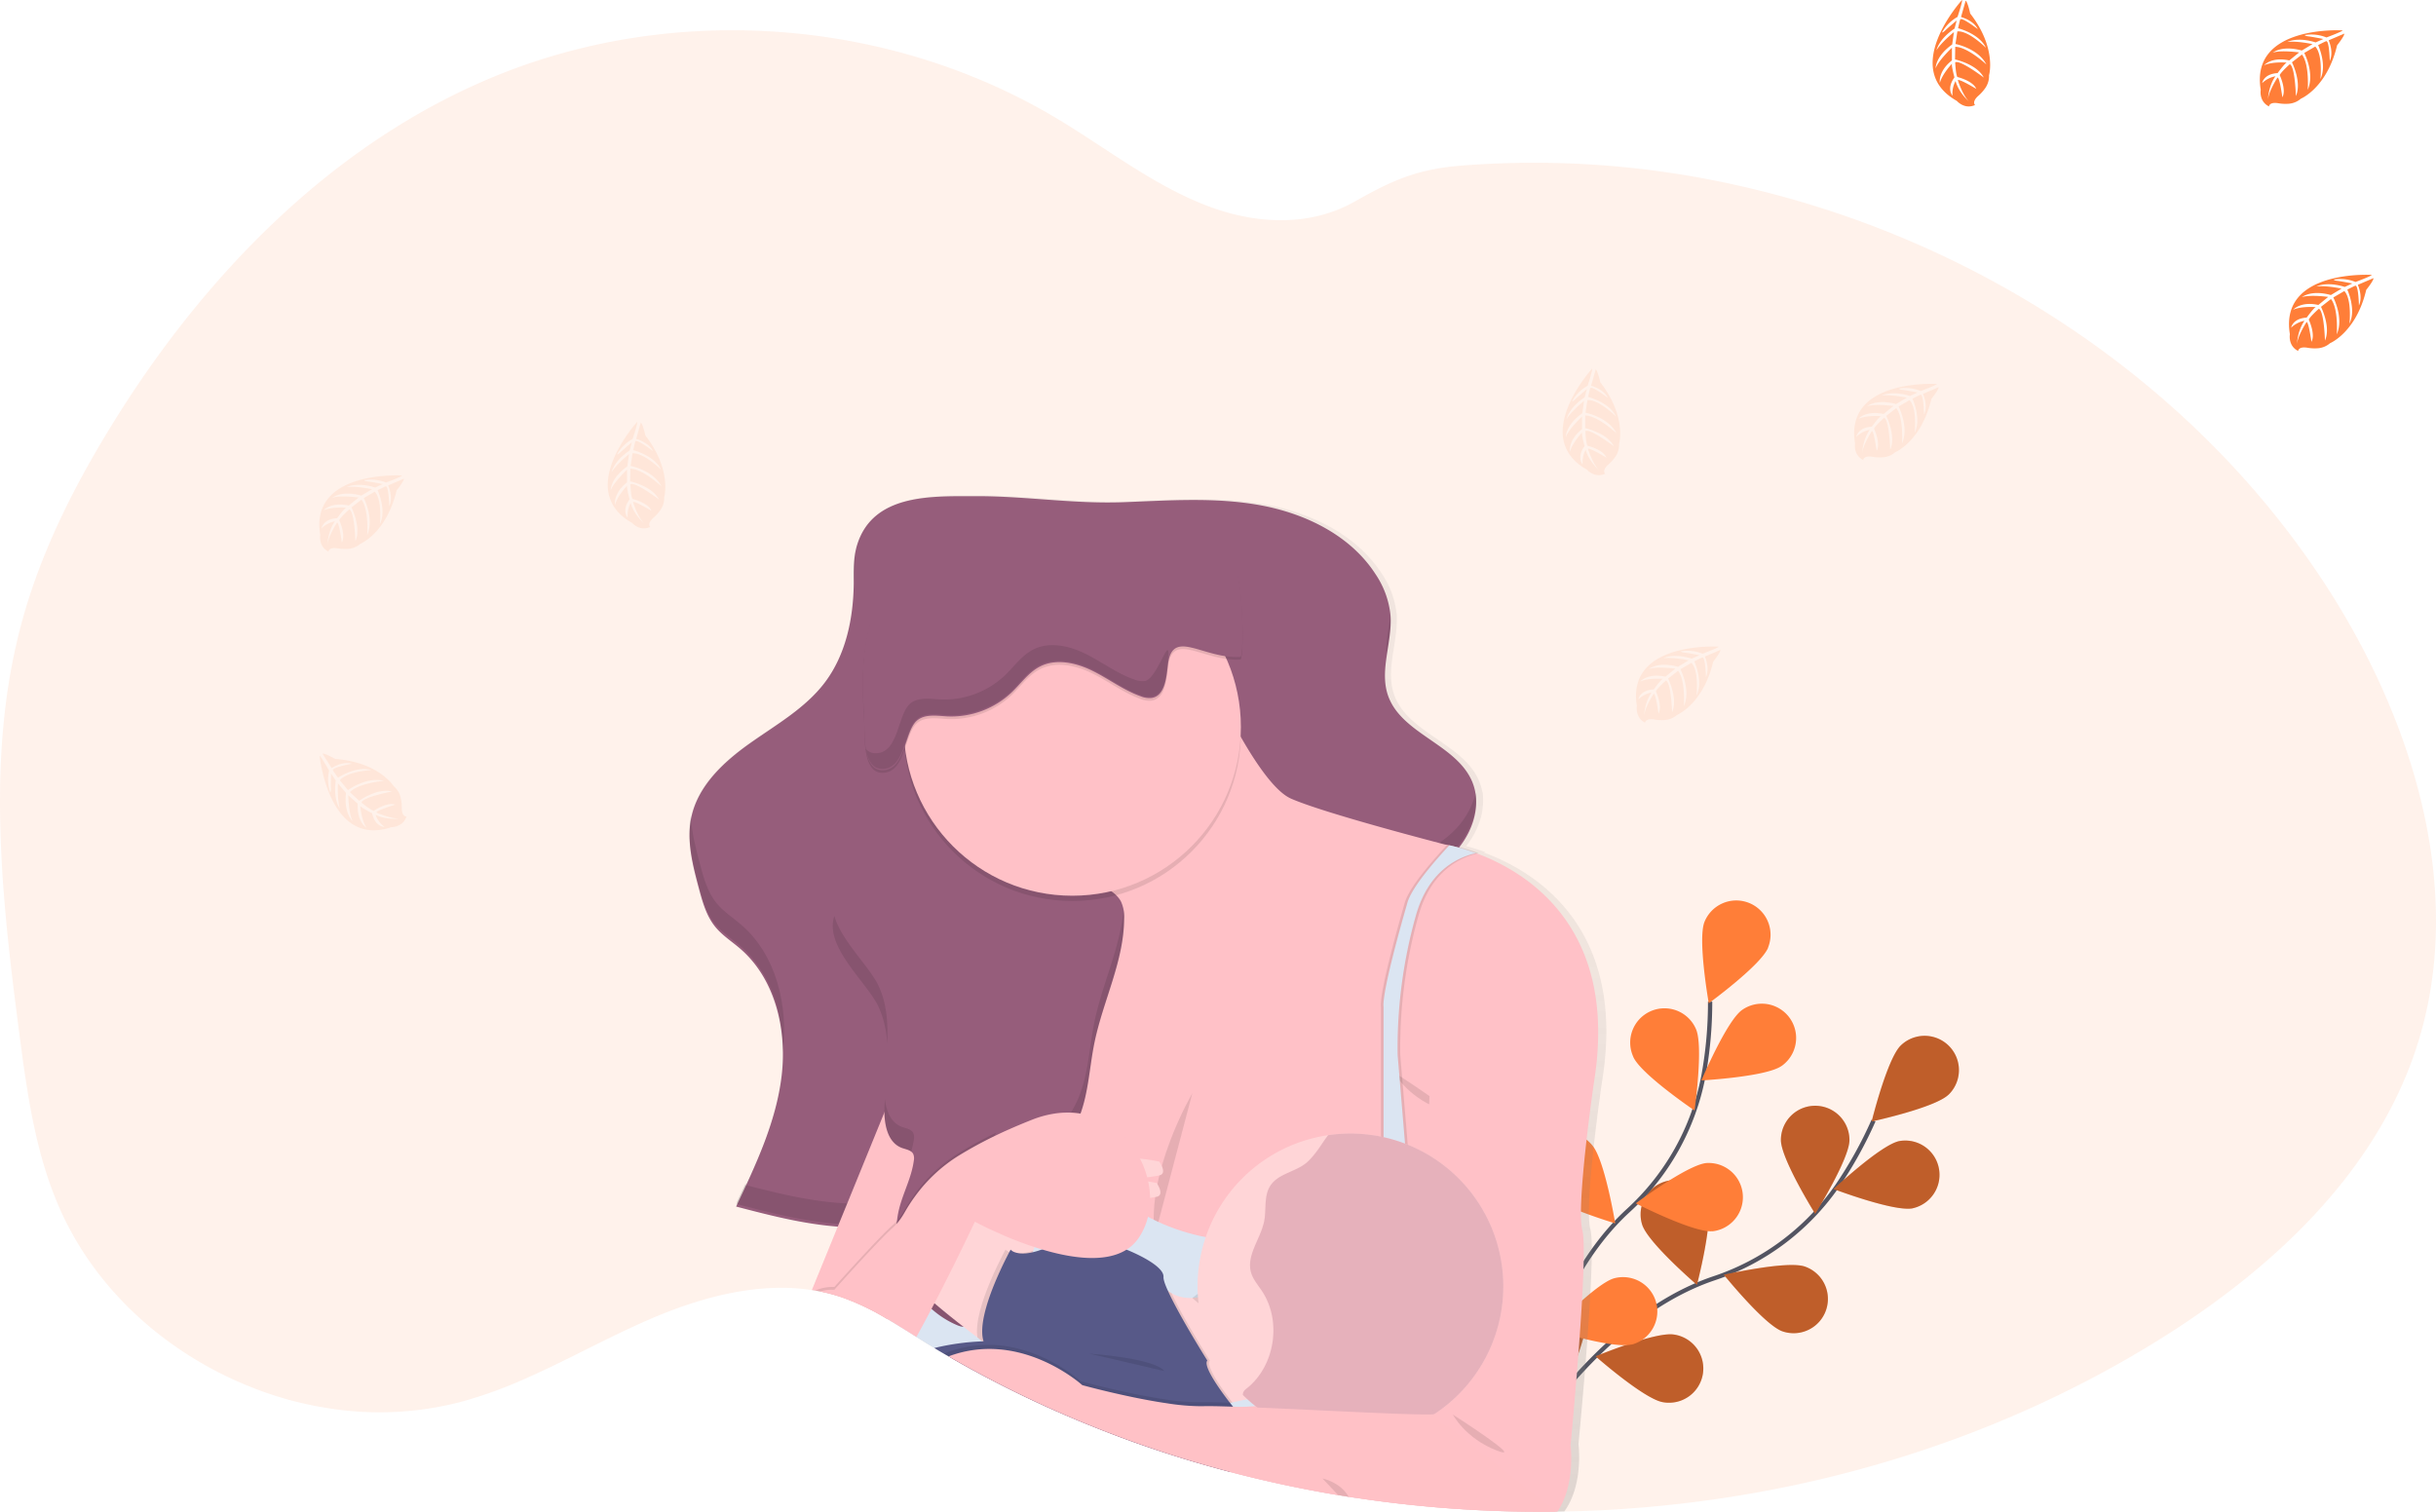 <svg id="46e55a9d-af55-4133-af43-709d06fdee77" data-name="Layer 1" xmlns="http://www.w3.org/2000/svg" xmlns:xlink="http://www.w3.org/1999/xlink" width="1137.12" height="705.8" viewBox="0 0 1137.12 705.8"><defs><linearGradient id="73e03478-577b-4772-92c1-ba85ee6b4f87" x1="567.29" y1="802.9" x2="567.29" y2="328.35" gradientUnits="userSpaceOnUse"><stop offset="0" stop-color="gray" stop-opacity="0.25"/><stop offset="0.54" stop-color="gray" stop-opacity="0.12"/><stop offset="1" stop-color="gray" stop-opacity="0.1"/></linearGradient></defs><title>motherhood</title><path d="M1159.38,586.35c-19.91,60.83-70.92,106.63-125.73,139.7-73.78,44.53-158.27,69.69-244.18,75.52q-13.89,1-27.82,1.21c-1.07,0-2.14.06-3.22.06-.3,0-.58,0-.87,0q-6.69.09-13.37,0a573.79,573.79,0,0,1-79.32-6.37l-3.85-.59-4.93-.8h0q-25.59-4.27-50.69-10.88-8.17-2.16-16.29-4.56c-2-.57-3.91-1.17-5.86-1.77q-18.82-5.8-37.16-13c-.89-.35-1.79-.7-2.67-1.06a519.94,519.94,0,0,1-65.89-31.58l-2.09-1.2-1.25-.72-2.13-1.24c-1.49-.86-3-1.74-4.46-2.64-2.18-1.29-4.36-2.62-6.51-4l-1.91-1.19c-3.12-2-6.24-3.94-9.38-5.85-1.35-.83-2.71-1.64-4.07-2.45l-.11,0a115.63,115.63,0,0,0-20.75-10,83.88,83.88,0,0,0-8.1-2.35c-.86-.19-1.74-.39-2.6-.56h0l-2.19-.39c-.44-.09-.89-.17-1.34-.22l-.25,0c-25.62-3.93-52.7,3.56-76.83,14.12-19.88,8.7-39,19.5-58.83,28.07a205,205,0,0,1-27.21,9.75,150.29,150.29,0,0,1-63.74,3.06c-.6-.09-1.21-.19-1.81-.3q-4.56-.76-9.08-1.83l-1.83-.43q-4.35-1-8.62-2.34l-1.86-.56q-4.4-1.37-8.71-3c-1-.37-2-.77-3-1.17a172.37,172.37,0,0,1-45.09-26.21c-.39-.3-.76-.61-1.12-.91-1.91-1.57-3.77-3.17-5.61-4.82-.67-.61-1.35-1.22-2-1.84q-3.27-3-6.36-6.25l-.9-.94a151.77,151.77,0,0,1-21.88-29.38c-.19-.32-.38-.66-.54-1-1.91-3.38-3.67-6.83-5.29-10.39-.67-1.47-1.34-3-1.94-4.48-.2-.44-.39-.89-.56-1.34C48.68,635.47,44.83,612,41.65,588.65c-.37-2.74-.73-5.46-1.08-8.19C35.6,542.61,31,504.05,31.48,466c0-.26,0-.53,0-.78A357.51,357.51,0,0,1,34,426.86a278.56,278.56,0,0,1,7.69-39.54c8.73-32,23.69-62,41-90.25,43.49-71.18,104.68-134.28,182.12-165.3,83.43-33.42,182.26-25.67,259.47,20.35,23.53,14,45.34,31.46,71,41.19,22.31,8.47,47.38,9.83,68.48-2.08,17.43-9.85,28.94-15.11,49.79-16.81a432.39,432.39,0,0,1,128.9,9.22q2.57.56,5.11,1.17c110.33,25.9,211.32,93.38,272.07,189.46q2.4,3.81,4.72,7.7C1161.09,443.44,1181.56,518.56,1159.38,586.35Z" transform="translate(-31.44 -97.1)" fill="#ff7e38" opacity="0.1"/><path d="M738.71,778.35S775.66,712.9,831.3,694A113.91,113.91,0,0,0,889,650.89a192.4,192.4,0,0,0,17-30.61" transform="translate(-31.44 -97.1)" fill="none" stroke="#535461" stroke-miterlimit="10" stroke-width="2"/><path d="M941,608.18c-6.34,6.15-35.87,12.52-35.87,12.52s7.24-29.33,13.58-35.48a16,16,0,1,1,22.29,23Z" transform="translate(-31.44 -97.1)" fill="#ff7e38"/><path d="M924.29,661.24c-8.66,1.72-36.91-9-36.91-9s22-20.68,30.69-22.4a16,16,0,0,1,6.22,31.38Z" transform="translate(-31.44 -97.1)" fill="#ff7e38"/><path d="M863.47,718.67c-8.35-2.9-27.33-26.4-27.33-26.4s29.45-6.73,37.8-3.84a16,16,0,0,1-10.47,30.24Z" transform="translate(-31.44 -97.1)" fill="#ff7e38"/><path d="M807.67,751.75c-8.72-1.44-31.4-21.4-31.4-21.4s27.89-11.61,36.6-10.17a16,16,0,1,1-5.2,31.57Z" transform="translate(-31.44 -97.1)" fill="#ff7e38"/><path d="M862.76,629.34c0,8.84,16,34.47,16,34.47s16-25.62,16-34.45a16,16,0,1,0-32,0Z" transform="translate(-31.44 -97.1)" fill="#ff7e38"/><path d="M798,668.86c2.64,8.43,25.57,28.11,25.57,28.11s7.61-29.24,5-37.67A16,16,0,1,0,798,668.86Z" transform="translate(-31.44 -97.1)" fill="#ff7e38"/><path d="M740.3,715.91c1.18,8.76,20.45,32,20.45,32s12.44-27.52,11.26-36.28a16,16,0,1,0-31.71,4.26Z" transform="translate(-31.44 -97.1)" fill="#ff7e38"/><path d="M941,608.18c-6.34,6.15-35.87,12.52-35.87,12.52s7.24-29.33,13.58-35.48a16,16,0,1,1,22.29,23Z" transform="translate(-31.44 -97.1)" opacity="0.25"/><path d="M924.29,661.24c-8.66,1.72-36.91-9-36.91-9s22-20.68,30.69-22.4a16,16,0,0,1,6.22,31.38Z" transform="translate(-31.44 -97.1)" opacity="0.25"/><path d="M863.47,718.67c-8.35-2.9-27.33-26.4-27.33-26.4s29.45-6.73,37.8-3.84a16,16,0,0,1-10.47,30.24Z" transform="translate(-31.44 -97.1)" opacity="0.25"/><path d="M807.67,751.75c-8.72-1.44-31.4-21.4-31.4-21.4s27.89-11.61,36.6-10.17a16,16,0,1,1-5.2,31.57Z" transform="translate(-31.44 -97.1)" opacity="0.25"/><path d="M862.76,629.34c0,8.84,16,34.47,16,34.47s16-25.62,16-34.45a16,16,0,1,0-32,0Z" transform="translate(-31.44 -97.1)" opacity="0.25"/><path d="M798,668.86c2.64,8.43,25.57,28.11,25.57,28.11s7.61-29.24,5-37.67A16,16,0,1,0,798,668.86Z" transform="translate(-31.44 -97.1)" opacity="0.25"/><path d="M740.3,715.91c1.18,8.76,20.45,32,20.45,32s12.44-27.52,11.26-36.28a16,16,0,1,0-31.71,4.26Z" transform="translate(-31.44 -97.1)" opacity="0.25"/><path d="M740.84,777.05s7.26-74.81,50.48-114.6a113.9,113.9,0,0,0,35.25-62.82,190.82,190.82,0,0,0,3.15-34.88" transform="translate(-31.44 -97.1)" fill="none" stroke="#535461" stroke-miterlimit="10" stroke-width="2"/><path d="M856.81,539.51c-3.3,8.19-27.72,26-27.72,26s-5.26-29.75-2-38a16,16,0,1,1,29.67,12Z" transform="translate(-31.44 -97.1)" fill="#ff7e38"/><path d="M863.05,594.79c-7.23,5.08-37.39,6.74-37.39,6.74s11.75-27.83,19-32.91a16,16,0,1,1,18.42,26.17Z" transform="translate(-31.44 -97.1)" fill="#ff7e38"/><path d="M830.71,671.93c-8.81.74-35.68-13-35.68-13s24.19-18.09,33-18.83a16,16,0,0,1,2.68,31.88Z" transform="translate(-31.44 -97.1)" fill="#ff7e38"/><path d="M793.1,724.79C784.54,727,755.73,718,755.73,718s20.78-21.92,29.34-24.13a16,16,0,0,1,8,31Z" transform="translate(-31.44 -97.1)" fill="#ff7e38"/><path d="M793.86,590.56c3.58,8.08,28.58,25,28.58,25s4.25-29.9.68-38a16,16,0,1,0-29.26,12.95Z" transform="translate(-31.44 -97.1)" fill="#ff7e38"/><path d="M750.66,652.94c5.83,6.63,34.76,15.33,34.76,15.33s-4.89-29.81-10.72-36.45a16,16,0,1,0-24,21.12Z" transform="translate(-31.44 -97.1)" fill="#ff7e38"/><path d="M717,719.32c4.62,7.53,31.66,21,31.66,21s.23-30.2-4.4-37.73A16,16,0,0,0,717,719.32Z" transform="translate(-31.44 -97.1)" fill="#ff7e38"/><path d="M779.38,601.33s-8.65,58.28-5.56,69.7-5.55,100.25-5.55,100.25,2.54,18.85-6.62,31.5c-1.07,0-2.14.06-3.22.06-.3,0-.58,0-.87,0q-6.69.09-13.37,0a573.79,573.79,0,0,1-79.32-6.37l-3.85-.59-4.93-.8h0q-25.59-4.27-50.69-10.88-8.17-2.16-16.29-4.56c-2-.57-3.91-1.17-5.86-1.77q-18.82-5.8-37.16-13c-.89-.35-1.79-.7-2.67-1.06a519.94,519.94,0,0,1-65.89-31.58l-2.09-1.2-1.25-.72-2.13-1.24c-1.49-.86-3-1.74-4.46-2.64-2.18-1.29-4.36-2.62-6.51-4l-1.91-1.19c-3.12-2-6.24-3.94-9.38-5.85-1.35-.83-2.71-1.64-4.07-2.45l-.11,0a115.63,115.63,0,0,0-20.75-10,83.88,83.88,0,0,0-8.1-2.35c-.86-.19-1.74-.39-2.6-.56h0l-2.19-.39c-.44-.09-.89-.17-1.34-.22l12.24-29.7.25-.6-.38,0c-16.07-1.21-31.8-5.26-47.42-9.29,0,0-.05,0-.07,0l.3-.62c.08-.17.17-.36.26-.53l-.49-.12-.07,0q2.11-4.43,4.21-8.86l.55.14.45-1c.51-1.09,1-2.17,1.48-3.25,6.86-15.06,12.81-30.52,14.76-46.83a83.23,83.23,0,0,0,.52-13.51,73.58,73.58,0,0,0-5.64-25.84c-.13-.32-.26-.62-.4-.93a53.68,53.68,0,0,0-14-19c-3.95-3.37-8.45-6.17-11.74-10.17-4.22-5.12-6.05-11.72-7.77-18.11-2.13-7.89-4.25-16.05-4.35-24.15v-.31c0-.3,0-.59,0-.88s0-.69,0-1a38.73,38.73,0,0,1,.66-7l.06,1c0-.23.08-.47.13-.71,3.18-14.7,15.27-25.8,27.67-34.48,9.17-6.45,19-12.29,27.24-19.78l.14-.1a65.63,65.63,0,0,0,7.8-8.44c9.84-12.91,13.38-29.6,13.61-45.78,0-.34,0-.66,0-1a2.28,2.28,0,0,1,0,.26c0-.19,0-.37,0-.57.08-4.77-.11-9.63.65-14.32v1.35a30.36,30.36,0,0,1,1-4.39,27.71,27.71,0,0,1,13.95-16.76c.32-.17.63-.32,1-.47,11.89-5.81,27.94-5.21,40.77-5.27,23.36-.09,46.23,3.7,69.75,2.8,21.62-.81,43.46-2.43,64.73,1.5s42.36,14.22,54,32.27a41.37,41.37,0,0,1,6.91,18.86c0,.12,0,.24,0,.36,0-.12,0-.25.05-.37,0,.71,0,1.42,0,2.14.24,11.9-5.16,24.09-1.28,35.35,6.23,18.09,32.3,22.76,39.71,40.42a22.89,22.89,0,0,1,1.55,5.48c0-.14.08-.29.11-.44a25.53,25.53,0,0,1,.19,3.61c.21,7.65-2.91,15.49-7.88,21.76,2.43.63,5.53,1.53,9.06,2.82l-.75.19C748.12,504,790.78,530,779.38,601.33Z" transform="translate(-31.44 -97.1)" fill="url(#73e03478-577b-4772-92c1-ba85ee6b4f87)"/><path d="M431.61,351.27c-1.9,6-1.56,12.4-1.65,18.68-.24,16.18-3.74,32.88-13.5,45.8-9.07,12-22.59,19.63-34.87,28.32s-24.26,19.8-27.42,34.51c-2.35,11,.56,22.3,3.46,33.14,1.71,6.39,3.53,13,7.71,18.12,3.26,4,7.72,6.8,11.62,10.18,16.4,14.15,21.9,37.82,19.35,59.33s-12,41.51-21.25,61.07c17.19,4.49,34.54,9,52.3,9.63s36.18-3,50.56-13.41c26.95-19.55,33.31-57,54.43-82.78,7.94-9.67,17.86-17.52,28.15-24.63,9.93-6.85,20.44-13.14,32-16.55s23.65-3.82,35.51-5.63c16-2.44,31.41-7.4,46.68-12.63,12.15-4.16,24.6-8.72,34-17.5s14.89-22.92,10-34.78c-7.34-17.66-33.18-22.32-39.36-40.43-4.07-11.93,2.19-24.93,1.18-37.5a41.79,41.79,0,0,0-6.85-18.86c-11.55-18.06-32.46-28.37-53.54-32.29s-42.72-2.31-64.15-1.49c-23.31.89-46-2.9-69.13-2.81C466.87,328.84,439.2,327.33,431.61,351.27Z" transform="translate(-31.44 -97.1)" fill="#965d7b"/><g opacity="0.1"><path d="M678.53,403.15c.87-6.29,2.26-12.67,2-18.95C679.65,390.58,678.24,397,678.53,403.15Z" transform="translate(-31.44 -97.1)"/><path d="M430.56,358.86c0-1.51,0-3,0-4.55-.75,4.69-.57,9.55-.64,14.33,0,.19,0,.38,0,.57C430.32,365.76,430.52,362.3,430.56,358.86Z" transform="translate(-31.44 -97.1)"/><path d="M709.28,485.83c-9.37,8.78-21.82,13.34-34,17.5C660,508.55,644.59,513.52,628.63,516c-11.86,1.81-24,2.23-35.52,5.63s-22.07,9.7-32,16.55c-10.29,7.11-20.21,15-28.15,24.63-21.12,25.74-27.48,63.23-54.43,82.78C464.15,656,445.72,659.58,428,659c-16.53-.58-32.72-4.53-48.74-8.7-1.38,3-2.78,5.92-4.17,8.86,17.18,4.49,34.54,9,52.29,9.63s36.19-3,50.57-13.42c26.95-19.54,33.31-57,54.43-82.77,7.94-9.67,17.85-17.53,28.15-24.63,9.93-6.85,20.43-13.15,32-16.56s23.66-3.81,35.52-5.63c16-2.44,31.41-7.4,46.68-12.63,12.14-4.15,24.6-8.71,34-17.49,7.74-7.25,12.85-18.17,11.62-28.43A38.17,38.17,0,0,1,709.28,485.83Z" transform="translate(-31.44 -97.1)"/><path d="M396.89,588.45l0-.19c2.54-21.51-3-45.18-19.35-59.33-3.9-3.38-8.37-6.18-11.63-10.18-4.18-5.13-6-11.73-7.7-18.12-1.95-7.31-3.91-14.84-4.26-22.34-2,10.65.84,21.62,3.65,32.13,1.71,6.39,3.52,13,7.7,18.12,3.26,4,7.73,6.8,11.63,10.17C390.94,550.79,397,569.78,396.89,588.45Z" transform="translate(-31.44 -97.1)"/></g><path d="M775.58,601.86,665.49,711.13H519.11L493,652l-8.15-62,14.68-68.5s72.58,7.34,44.44-34.25,52.6-73.8,52.6-73.8S618.5,463,634,469.92s71.86,21.44,71.86,21.44.79.12,2.2.42a88.83,88.83,0,0,1,12.35,3.62C744,504.09,787,530,775.58,601.86Z" transform="translate(-31.44 -97.1)" fill="#ffc1c7"/><path d="M682.21,597.78s5.71,11,20.39,16.72S682.21,597.78,682.21,597.78Z" transform="translate(-31.44 -97.1)" opacity="0.1"/><path d="M588,607.57S566.41,644.26,570.49,674Z" transform="translate(-31.44 -97.1)" opacity="0.1"/><path d="M719.19,495.4c-9.7,2.23-22.32,9.09-28,29a228.11,228.11,0,0,0-8.57,65.24l3.67,44H676.05l0-66.47c-.81-7.75,11-48.12,11-48.12,1.75-7.29,13.31-20.42,19.74-27.3A88.83,88.83,0,0,1,719.19,495.4Z" transform="translate(-31.44 -97.1)" opacity="0.1"/><path d="M721.64,495.4c-9.7,2.23-22.32,9.09-28,29a228.3,228.3,0,0,0-8.56,65.24l3.67,44H678.5l0-66.47c-.82-7.75,11-48.12,11-48.12,1.75-7.29,13.3-20.42,19.74-27.3A89.22,89.22,0,0,1,721.64,495.4Z" transform="translate(-31.44 -97.1)" opacity="0.1"/><path d="M720.41,495.4c-9.7,2.23-22.32,9.09-28,29a227.87,227.87,0,0,0-8.56,65.24l3.67,44H677.28l0-66.47c-.82-7.75,11-48.12,11-48.12,1.75-7.29,13.3-20.42,19.73-27.3A88.83,88.83,0,0,1,720.41,495.4Z" transform="translate(-31.44 -97.1)" fill="#dbe5f2"/><path d="M513.4,590.44s13.56,73.6,84.92,85L595,711.13H519.11L484.86,590Z" transform="translate(-31.44 -97.1)" fill="#dbe5f2"/><path d="M544.9,748l-1.49,15.83a519.94,519.94,0,0,1-65.89-31.58l-2.09-1.2-1.25-.72-2.13-1.24c-1.49-.86-3-1.74-4.46-2.64-2.18-1.29-4.36-2.62-6.51-4l-1.91-1.19c-3.12-2-6.24-3.94-9.38-5.85-1.35-.83-2.71-1.64-4.07-2.45l-.06-.16-8.78-31.09-.27-.94-3-10.76-.38-1.3-1.74-6.18,19.38.28,2.31,0h.71L460,663s.08.45.27,1.29l.28,1.22A117.14,117.14,0,0,0,465,679.73c.41,1.06.84,2.14,1.3,3.26a131.3,131.3,0,0,0,6.23,12.93A118.65,118.65,0,0,0,479,706.3c1.84,2.66,3.85,5.32,6,7.93q1.21,1.44,2.49,2.85c.78.87,1.59,1.73,2.41,2.59,1.63,1.7,3.36,3.36,5.17,5l.56.5c.74.66,1.5,1.31,2.27,2,.54.45,1.09.9,1.66,1.35A96,96,0,0,0,544.9,748Z" transform="translate(-31.44 -97.1)" fill="#dbe5f2"/><path d="M664.87,796.5l2.6-27.68.62-6.64a100.79,100.79,0,0,1-23.68-6.75h0c-2.18-.92-4.28-1.92-6.3-3-2.43-1.26-4.77-2.59-7-4A94.66,94.66,0,0,1,619,739.42a108.94,108.94,0,0,1-22.66-28.28c-.41-.73-.82-1.45-1.2-2.17q-1.75-3.27-3.21-6.38c-.52-1.09-1-2.17-1.46-3.21a113.16,113.16,0,0,1-7.31-22.22l-21.56-.31-5.9-.09h-1.08l1.29,4.6,8.43,29.79L571,734.65l.5,1.77,1.44,5.06h0l2.52,8.93.52,1.82.35,1.24,1.73,6.15,5.17,18.27c2,.6,3.9,1.2,5.86,1.77q8.11,2.42,16.29,4.56,25.07,6.6,50.69,10.88h0l4.93.8Z" transform="translate(-31.44 -97.1)" fill="#dbe5f2"/><path d="M664.87,796.5a573.79,573.79,0,0,0,79.32,6.37q6.69.06,13.37,0c.29,0,.57,0,.87,0,8.59-12.66,6.15-31,6.15-31s8.55-88.89,5.5-100.31,5.5-69.72,5.5-69.72l-11-18.35c-46.08-59.93-65.74,21.61-65.74,21.61l-.13,3.72-.14,3.86L697.72,636l-1.62,44.74-2.47,68.31s-28.33,1.82-55.53,3.41c-7.11.41-14.13.82-20.56,1.15L611,754l-3.74.19c-4.68.24-8.73.41-11.83.52h0l-2.94.09a104.33,104.33,0,0,1-16.16-1.29l-2-.29c-18-2.78-37.74-8.21-37.74-8.21s-15.47-14.05-37-16.53a53.86,53.86,0,0,0-24.18,2.64l2.09,1.2a519.94,519.94,0,0,0,65.89,31.58c.88.36,1.78.71,2.67,1.06q18.33,7.16,37.16,13c2,.6,3.9,1.2,5.86,1.77q8.11,2.42,16.29,4.56,25.07,6.6,50.69,10.88h0l4.93.8Z" transform="translate(-31.44 -97.1)" fill="#ffc1c7"/><path d="M507.69,606.75l-11.18,19.14-1,1.7,0,0-.89,1.5-.06.1-3.7,6.35L480.43,653.4h0L479,655.84l-14,23.89L459,690.13l-2.94,5h0l-10.36,17.69-.05.11a115.63,115.63,0,0,0-20.75-10,83.88,83.88,0,0,0-8.1-2.35c-.86-.19-1.74-.39-2.6-.56h0l-2.19-.39c-.44-.09-.89-.17-1.34-.22l-.25,0,12.11-29.68.25-.61.27-.66,3.93-9.61,17.36-42.56.94-2.27,29.44-72.16,14.43,28.33,10.18,20Z" transform="translate(-31.44 -97.1)" fill="#ffc1c7"/><path d="M635.26,749c-5.38-1.57-17,.25-28.54,2.87-15.69,3.55-31.34,8.56-31.34,8.56s-10.6-71.92,0-61.82a16.12,16.12,0,0,0,2.93,2.23c10.36,6.17,23.57-2.23,23.57-2.23S648,752.74,635.26,749Z" transform="translate(-31.44 -97.1)" fill="#ffd5d7"/><path d="M733.18,697.68a71.36,71.36,0,1,1-81.81-70.59,70.63,70.63,0,0,1,10.45-.76A71.35,71.35,0,0,1,733.18,697.68Z" transform="translate(-31.44 -97.1)" fill="#ffd5d7"/><path d="M472.93,680l-.61-4.58s17.74-17.72,24.16-15.59,23.85,14.36,24.77,25.37c0,0-11.62-12.23-17.43-.91S472.93,680,472.93,680Z" transform="translate(-31.44 -97.1)" fill="none"/><path d="M572.6,639.42s-16.16-3.32-15.11,0a41.41,41.41,0,0,1,1.29,8.31s9.84-1,13.82-1.86S572.6,639.42,572.6,639.42Z" transform="translate(-31.44 -97.1)" fill="#ffd5d7"/><path d="M571.35,649.41s-16.15-3.32-15.11,0a41.41,41.41,0,0,1,1.29,8.31s9.84-1,13.82-1.86S571.35,649.41,571.35,649.41Z" transform="translate(-31.44 -97.1)" fill="#ffd5d7"/><path d="M441.45,567c6.75,14.16,3.68,30.75,2.88,46.42-.38,7.59,1,17,8.12,19.63,1.93.71,4.35,1,5.29,2.84A5.35,5.35,0,0,1,458,639c-1,7.66-4.82,14.65-6.76,22.13-5.53,21.35,6.48,45.85,26.75,54.56,1.41.6,3,1.15,4.46.67a6.45,6.45,0,0,0,2.94-2.59c11.59-16,11.81-37.68,21.46-54.9,7.71-13.76,21.06-23.93,27.54-38.31,5.15-11.44,5.42-24.39,7.94-36.68,4-19.5,13.76-38,13.85-57.85a16.87,16.87,0,0,0-1.46-8c-1.56-3-4.49-4.91-7.3-6.73l-37.68-24.43a62.23,62.23,0,0,0-9.22-5.25c-11.08-4.72-24.17-2.5-34.82,3.13-8.79,4.64-16.2,11.37-23.16,18.38-5.63,5.66-13.33,10.35-18.46,16.25C410.7,534.76,435.33,554.09,441.45,567Z" transform="translate(-31.44 -97.1)" fill="#965d7b"/><g opacity="0.1"><path d="M441.45,557.17c-4.22-8.87-17.24-20.82-20.53-32.43-4.86,14.33,15.1,30.81,20.53,42.22a46.76,46.76,0,0,1,4.14,17.77C446,575.15,445.52,565.72,441.45,557.17Z" transform="translate(-31.44 -97.1)"/><path d="M456.81,634.75a40.37,40.37,0,0,0,1.2-5.53,5.37,5.37,0,0,0-.27-3.16c-.94-1.84-3.36-2.12-5.3-2.84-5.11-1.89-7.26-7.26-7.92-13-.07,1-.14,2.08-.19,3.12-.38,7.59,1,17,8.11,19.63C453.9,633.55,455.65,633.84,456.81,634.75Z" transform="translate(-31.44 -97.1)"/><path d="M542.34,574.09c-2.52,12.29-2.79,25.24-7.94,36.68-6.48,14.38-19.83,24.56-27.54,38.31C497.21,666.3,497,688,485.4,704a5,5,0,0,1-7.4,1.91c-15.41-6.62-26-22.37-27.82-38.93-2.22,19.81,9.38,40.8,27.82,48.72,1.41.6,3,1.15,4.46.67a6.45,6.45,0,0,0,2.94-2.59c11.59-16,11.81-37.68,21.46-54.9,7.71-13.76,21.06-23.93,27.54-38.31,5.15-11.44,5.42-24.39,7.94-36.68,4-19.5,13.76-38,13.85-57.85a26.11,26.11,0,0,0-.27-4.24C554.32,539.6,546,556.42,542.34,574.09Z" transform="translate(-31.44 -97.1)"/></g><path d="M733.18,697.68a71.36,71.36,0,0,1-121.54,50.73,1.94,1.94,0,0,1,0-.59c.09-1.14,1.09-2,2-2.67,13-10.54,16.15-31.27,6.93-45.22-1.86-2.82-4.18-5.43-5.13-8.67-2.38-8.14,4.58-15.88,6.15-24.21,1-5.51-.21-11.69,2.85-16.39,3.87-5.95,12.61-6.46,17.68-11.43,4.31-4.24,6.5-8.62,9.3-12.14a70.63,70.63,0,0,1,10.45-.76A71.35,71.35,0,0,1,733.18,697.68Z" transform="translate(-31.44 -97.1)" fill="#ce8ea0" opacity="0.5"/><path d="M503.82,684.33,502.16,692l-7.51,34.81s-2.87-2.12-6.94-5.23c-7.6-5.78-19.39-15-24.56-20.15-7.95-8,9.17-26,9.17-26s1.29.8,3.32,1.81c3,1.48,7.59,3.38,12,3.69a71.79,71.79,0,0,1,11.81,2.12C502,683.76,503.82,684.33,503.82,684.33Z" transform="translate(-31.44 -97.1)" fill="#ffd5d7"/><polygon points="489.81 562.59 482.33 583.92 479.72 591.34 470.73 594.92 462.22 598.29 456.48 600.58 441.5 585.7 441.5 582.94 444.2 580.17 469.67 554.02 489.81 562.59" fill="#ffd5d7"/><circle cx="500.55" cy="341.95" r="78.7" opacity="0.1"/><circle cx="500.55" cy="339.5" r="78.7" fill="#ffc1c7"/><path d="M606.72,751.91c-15.69,3.55-31.34,8.56-31.34,8.56s-10.6-71.92,0-61.82a16.12,16.12,0,0,0,2.93,2.23c5.46,11.7,17.87,31.46,17.87,31.46C594.05,735,602.82,746.88,606.72,751.91Z" transform="translate(-31.44 -97.1)" opacity="0.1"/><path d="M513.77,681l-2.61,7.42-9,3.58-7.51,34.81s-2.87-2.12-6.94-5.23c-1.15-6.89,2.31-17.5,6-26.2,2.16-5.17,4.39-9.67,5.76-12.32.83-1.6,1.34-2.53,1.34-2.53S503.69,684.28,513.77,681Z" transform="translate(-31.44 -97.1)" opacity="0.1"/><path d="M607.28,754.16l-1.89,30.07q-8.17-2.16-16.29-4.56c-2-.57-3.91-1.17-5.86-1.77q-18.82-5.8-37.16-13c-.89-.35-1.79-.7-2.67-1.06a519.94,519.94,0,0,1-65.89-31.58l-2.09-1.2-1.25-.72-2.13-1.24c-1.49-.86-3-1.74-4.46-2.64a112.82,112.82,0,0,1,22.46-3.11h.52a14.1,14.1,0,0,1-.62-3.7c-.34-7.18,3.16-17.3,6.66-25.44,1-2.29,1.95-4.41,2.84-6.28.8-1.66,1.53-3.13,2.13-4.29.4-.79.74-1.45,1-1.95.39-.74.62-1.16.62-1.16a4.85,4.85,0,0,0,2.27,1.32,5.58,5.58,0,0,0,.81.22,10.29,10.29,0,0,0,1.43.22,16.9,16.9,0,0,0,3.21-.07,24.28,24.28,0,0,0,2.57-.46c.75-.17,1.55-.39,2.41-.65.62-.2,1.28-.43,2-.68s1.13-.42,1.71-.67A76.54,76.54,0,0,0,530.53,674c15.44-9.55,22.43-2.32,25.19,2.73a18,18,0,0,1,1.57,3.8s17.68,6.92,17.27,12.79c-.07,1.16.69,3.42,2,6.29,1.46,3.27,3.6,7.34,5.89,11.5,5.75,10.36,12.56,21.2,12.56,21.2C592.82,735,601.67,747,605.55,752l.14.18,1.33,1.68C607.18,754.05,607.28,754.16,607.28,754.16Z" transform="translate(-31.44 -97.1)" fill="#575988"/><path d="M496.51,625.89l-1,1.7,0,0-.89,1.5-.06.1-3.7,6.35L480.43,653.4h0L479,655.84l-14,23.89L459,690.13l-2.94,5h0l-10.36,17.69-.05.11a115.63,115.63,0,0,0-20.75-10,83.88,83.88,0,0,0-8.1-2.35c-.86-.19-1.74-.39-2.6-.56h0l-2.19-.39a19.6,19.6,0,0,1,8.89-1.65s8.09-9.05,15.76-17.24c4.63-4.94,9.1-9.57,11.55-11.71.21-.18.41-.37.61-.56a19.85,19.85,0,0,0,1.4-1.49l0,0,.06-.08a31.42,31.42,0,0,0,2.89-4.06c.18-.3.35-.58.51-.87a76.44,76.44,0,0,1,4.17-6.55A72.19,72.19,0,0,1,479,635.4c3.23-2,6.88-4.1,11-6.25,1.66-.86,3.38-1.73,5.18-2.62Z" transform="translate(-31.44 -97.1)" opacity="0.1"/><path d="M568.31,656.38a35,35,0,0,1-1,8.86,30.71,30.71,0,0,1-4.18,9.6,17.14,17.14,0,0,1-1.53,2,18.41,18.41,0,0,1-4.33,3.71,15.49,15.49,0,0,1-1.36.79c-9.34,4.92-23,3.32-35.72-.22-.79-.22-1.56-.44-2.34-.68-1.18-.34-2.36-.72-3.52-1.1-1.59-.52-3.16-1.05-4.68-1.61q-3.36-1.22-6.39-2.45l-2.76-1.15L498,673c-6.93-3-11.48-5.52-11.48-5.52s-2.22,4.73-5.73,11.92c-.6,1.22-1.22,2.51-1.89,3.86-.57,1.16-1.17,2.37-1.78,3.63-1.42,2.83-2.93,5.86-4.52,9-.88,1.76-1.79,3.53-2.72,5.34-.73,1.42-1.47,2.86-2.22,4.3l-1.36,2.59h0c-2.33,4.46-4.72,8.92-7.09,13.18-3.12-2-6.24-3.94-9.38-5.85-1.35-.83-2.71-1.64-4.07-2.45l-.11,0a115.63,115.63,0,0,0-20.75-10,83.88,83.88,0,0,0-8.1-2.35c-.86-.19-1.74-.39-2.6-.56a19.78,19.78,0,0,1,6.69-.82s8.28-9.25,16-17.52c4.52-4.83,8.87-9.33,11.28-11.43a18.67,18.67,0,0,0,1.87-1.9l.14-.14.15-.19c.38-.44.74-.91,1.09-1.38a34.7,34.7,0,0,0,2.24-3.47l.2-.34a77.72,77.72,0,0,1,5.1-7.78A72.27,72.27,0,0,1,479,636.62c3.27-2,7-4.15,11.15-6.33,1.69-.88,3.46-1.78,5.33-2.68l0,0,.29-.14q3.54-1.73,7.47-3.44c.3-.15.62-.28.93-.41q4.37-1.9,9.19-3.8a48.42,48.42,0,0,1,9.38-2.65,40,40,0,0,1,8.54-.6,35,35,0,0,1,4.51.45h0c12.69,2,22.47,10.55,27.84,21.08a42.55,42.55,0,0,1,3.32,8.68c.16.65.33,1.3.46,2A40,40,0,0,1,568.31,656.38Z" transform="translate(-31.44 -97.1)" fill="#ffc1c7"/><path d="M607.28,754.16l-1.89,30.07q-8.17-2.16-16.29-4.56c-2-.57-3.91-1.17-5.86-1.77q-18.82-5.8-37.16-13c-.89-.35-1.79-.7-2.67-1.06a519.94,519.94,0,0,1-65.89-31.58l-2.09-1.2-1.25-.72-2.13-1.24a53.91,53.91,0,0,1,20.24-4.06c.93,0,1.83,0,2.73,0l.66,0C519,726.46,536,742,536,742s19.94,5.47,38,8.24l1.47.22a104.51,104.51,0,0,0,16.42,1.33c3-.06,7.71,0,13.66.22l.14.18,1.33,1.68C607.18,754.05,607.28,754.16,607.28,754.16Z" transform="translate(-31.44 -97.1)" opacity="0.1"/><path d="M700.24,755.58c-.24-.37.45,0,0,0Z" transform="translate(-31.44 -97.1)" opacity="0.1"/><path d="M700.86,757.42a.2.2,0,0,1-.06-.13c0-.09.15,0,.2,0S701,757.41,700.86,757.42Z" transform="translate(-31.44 -97.1)" fill="#ffc1c6"/><path d="M664.87,796.5a573.79,573.79,0,0,0,79.32,6.37q6.69.06,13.37,0l.09-.12L710.3,765.31c-6.32-5-5-1.21-9.44-7.89h0c-6.22.39-31.5-.82-56.44-2h0c-9-.42-18-.84-26-1.16L611,754l-4-.14c-2.72-.1-5.22-.16-7.42-.22h0c-2.91-.05-5.32-.06-7.08,0A104.58,104.58,0,0,1,576,752.24l-1.77-.26c-17.93-2.78-37.58-8.18-37.58-8.18S520.37,729,498,727.1a53.69,53.69,0,0,0-23.77,3.27l1.25.72,2.09,1.2a519.94,519.94,0,0,0,65.89,31.58c.88.36,1.78.71,2.67,1.06q18.33,7.16,37.16,13c2,.6,3.9,1.2,5.86,1.77q8.11,2.42,16.29,4.56,25.07,6.6,50.69,10.88h0l4.93.8Z" transform="translate(-31.44 -97.1)" fill="#ffc1c6"/><path d="M539.91,729.08s30.17,2,35.06,8.15Z" transform="translate(-31.44 -97.1)" opacity="0.1"/><path d="M459.44,434.8c3.68-3.22,9.24-2.29,14.13-2a41.1,41.1,0,0,0,30.13-11.21c4.34-4.15,7.88-9.35,13.23-12.07,7.56-3.85,16.84-1.74,24.45,2s14.47,9.05,22.46,11.89a10.6,10.6,0,0,0,5.25.79c6.14-1,6.84-9.34,7.54-15.52,2-17.47,16.52-2.49,34-3.67,1.85-4.55.58-39.84-3.17-43s-8.63-4.61-13.36-5.93q-32.76-9.12-66.2-15.57c-8.86-1.7-18-3.27-26.87-1.88-7.66,1.19-14.82,4.51-21.8,7.89-10.73,5.21-21.6,10.87-29.55,19.76-16,17.89-16.37,43.63-14.88,66.24.46,6.95-1.18,25.16,8.34,25.4C454.21,458.16,453.48,440,459.44,434.8Z" transform="translate(-31.44 -97.1)" opacity="0.1"/><path d="M459.44,433.58c3.68-3.22,9.24-2.29,14.13-2a41.14,41.14,0,0,0,30.13-11.21c4.34-4.15,7.88-9.35,13.23-12.08,7.56-3.85,16.84-1.74,24.45,2s14.47,9.05,22.46,11.89a10.6,10.6,0,0,0,5.25.79c6.14-1,6.84-9.34,7.54-15.53,2-17.46,16.52-2.48,34-3.66,1.85-4.56.58-39.84-3.17-43s-8.63-4.61-13.36-5.93q-32.76-9.13-66.2-15.57c-8.86-1.71-18-3.27-26.87-1.89-7.66,1.2-14.82,4.51-21.8,7.9-10.73,5.21-21.6,10.86-29.55,19.75-16,17.9-16.37,43.63-14.88,66.25.46,6.94-1.18,25.15,8.34,25.4C454.21,456.94,453.48,438.79,459.44,433.58Z" transform="translate(-31.44 -97.1)" fill="#965d7b"/><path d="M565.9,415.05a10.7,10.7,0,0,1-5.25-.79c-8-2.84-14.86-8.14-22.46-11.9s-16.89-5.86-24.45-2c-5.35,2.73-8.89,7.93-13.23,12.08a41.19,41.19,0,0,1-30.13,11.21c-4.89-.25-10.45-1.19-14.14,2C450.29,430.89,451,449,440,448.76a6,6,0,0,1-4.36-1.95c.91,5.05,2.92,9.17,7.41,9.28,11,.29,10.3-17.87,16.25-23.07,3.69-3.23,9.25-2.29,14.14-2a41.16,41.16,0,0,0,30.13-11.22c4.34-4.14,7.88-9.35,13.23-12.07,7.56-3.85,16.83-1.74,24.44,2s14.47,9.06,22.47,11.9a10.68,10.68,0,0,0,5.25.78c6.13-1,6.83-9.34,7.53-15.52C578.47,389.4,572,414,565.9,415.05Z" transform="translate(-31.44 -97.1)" opacity="0.1"/><path d="M709.65,757.56s5.71,11,20.38,16.72S709.65,757.56,709.65,757.56Z" transform="translate(-31.44 -97.1)" opacity="0.1"/><path d="M661,795.91l-4.93-.8h0l-7.3-7.73S657,788.93,661,795.91Z" transform="translate(-31.44 -97.1)" opacity="0.1"/><polygon points="556.58 606.01 559.46 608.48 559.11 604.04 556.58 606.01" opacity="0.1"/><path d="M833.73,399s-43.29-2.61-38.19,27.73c0,0-1,5.36,3.85,7.79,0,0,.07-2.24,4.44-1.48a19.71,19.71,0,0,0,4.7.22,9.74,9.74,0,0,0,5.75-2.37h0s12.17-5,16.9-24.92c0,0,3.5-4.33,3.36-5.45l-7.3,3.12s2.49,5.27.53,9.65c0,0-.24-9.46-1.64-9.23-.29,0-3.8,1.82-3.8,1.82s4.3,9.18,1.06,15.85c0,0,1.23-11.31-2.4-15.18l-5.14,3s5,9.48,1.62,17.22c0,0,.87-11.87-2.7-16.49l-4.66,3.63s4.71,9.35,1.84,15.77c0,0-.38-13.82-2.85-14.86,0,0-4.08,3.59-4.7,5.07,0,0,3.23,6.78,1.23,10.36,0,0-1.23-9.2-2.24-9.24,0,0-4.06,6.1-4.48,10.27,0,0,.17-6.21,3.5-10.86a12.28,12.28,0,0,0-6.22,3.22s.63-4.31,7.22-4.68c0,0,3.35-4.63,4.25-4.91,0,0-6.55-.55-10.53,1.21,0,0,3.5-4.06,11.73-2.22l4.61-3.75s-8.63-1.18-12.29.12c0,0,4.21-3.59,13.52-1l5-3s-7.35-1.58-11.74-1c0,0,4.63-2.5,13.21.21l3.58-1.61s-5.39-1.06-7-1.23-1.66-.6-1.66-.6a18.63,18.63,0,0,1,10.13,1.13S833.86,399.43,833.73,399Z" transform="translate(-31.44 -97.1)" fill="#ff7e38" opacity="0.1"/><path d="M1124.94,111.28s-43.29-2.61-38.19,27.73c0,0-1,5.36,3.85,7.79,0,0,.07-2.25,4.44-1.48a20.27,20.27,0,0,0,4.7.22,9.8,9.8,0,0,0,5.75-2.37h0s12.17-5,16.9-24.92c0,0,3.5-4.34,3.36-5.45l-7.3,3.12s2.49,5.27.53,9.65c0,0-.23-9.46-1.64-9.24-.28,0-3.8,1.83-3.8,1.83s4.3,9.18,1.06,15.85c0,0,1.23-11.31-2.4-15.19l-5.14,3s5,9.49,1.62,17.22c0,0,.87-11.86-2.7-16.48l-4.66,3.63s4.72,9.35,1.84,15.76c0,0-.37-13.81-2.85-14.86,0,0-4.08,3.6-4.7,5.08,0,0,3.23,6.78,1.23,10.36,0,0-1.23-9.2-2.24-9.24,0,0-4.06,6.09-4.48,10.27,0,0,.17-6.22,3.5-10.86a12.19,12.19,0,0,0-6.22,3.22s.63-4.31,7.22-4.69c0,0,3.36-4.62,4.26-4.9,0,0-6.56-.55-10.53,1.21,0,0,3.49-4.07,11.73-2.22l4.6-3.75s-8.63-1.19-12.29.12c0,0,4.21-3.6,13.53-1l5-3s-7.36-1.59-11.74-1c0,0,4.62-2.49,13.2.21l3.59-1.6s-5.4-1.06-7-1.23-1.67-.6-1.67-.6a18.68,18.68,0,0,1,10.13,1.12S1125.07,111.76,1124.94,111.28Z" transform="translate(-31.44 -97.1)" fill="#ff7e38"/><path d="M219.11,319.1s-43.29-2.61-38.18,27.72c0,0-1,5.37,3.84,7.8,0,0,.08-2.25,4.44-1.49a19.86,19.86,0,0,0,4.71.23,9.83,9.83,0,0,0,5.75-2.37h0s12.16-5,16.9-24.92c0,0,3.5-4.34,3.36-5.45l-7.31,3.12s2.5,5.27.54,9.65c0,0-.24-9.46-1.64-9.24-.29.05-3.8,1.83-3.8,1.83s4.3,9.18,1.05,15.85c0,0,1.23-11.31-2.39-15.19l-5.14,3s5,9.49,1.61,17.22c0,0,.88-11.86-2.7-16.48L195.5,334s4.71,9.34,1.84,15.76c0,0-.38-13.81-2.85-14.86,0,0-4.08,3.6-4.7,5.08,0,0,3.23,6.78,1.22,10.36,0,0-1.23-9.2-2.23-9.24,0,0-4.06,6.09-4.49,10.27,0,0,.18-6.22,3.5-10.86a12.23,12.23,0,0,0-6.22,3.22s.64-4.31,7.23-4.69c0,0,3.35-4.62,4.25-4.91,0,0-6.55-.54-10.53,1.22,0,0,3.5-4.07,11.73-2.22l4.6-3.75s-8.63-1.19-12.29.12c0,0,4.22-3.6,13.53-1l5-3s-7.36-1.59-11.74-1c0,0,4.62-2.49,13.21.21l3.58-1.61s-5.39-1.06-7-1.22-1.66-.6-1.66-.6a18.64,18.64,0,0,1,10.12,1.12S219.24,319.58,219.11,319.1Z" transform="translate(-31.44 -97.1)" fill="#ff7e38" opacity="0.1"/><path d="M935.56,276.36s-43.29-2.61-38.19,27.72c0,0-1,5.36,3.85,7.8,0,0,.07-2.25,4.44-1.49a19.75,19.75,0,0,0,4.7.23,9.82,9.82,0,0,0,5.75-2.38h0s12.17-5,16.9-24.91c0,0,3.5-4.34,3.36-5.46l-7.3,3.12s2.49,5.27.53,9.65c0,0-.24-9.45-1.64-9.23-.28,0-3.8,1.82-3.8,1.82s4.3,9.19,1.06,15.86c0,0,1.23-11.31-2.4-15.19l-5.14,3s5,9.48,1.62,17.22c0,0,.87-11.87-2.7-16.49l-4.66,3.64s4.71,9.34,1.84,15.76c0,0-.38-13.82-2.85-14.86,0,0-4.08,3.59-4.7,5.07,0,0,3.23,6.79,1.23,10.37,0,0-1.23-9.21-2.24-9.25,0,0-4.06,6.1-4.48,10.28,0,0,.17-6.22,3.5-10.86A12.19,12.19,0,0,0,898,301s.63-4.32,7.22-4.69c0,0,3.36-4.63,4.25-4.91,0,0-6.55-.55-10.52,1.22,0,0,3.49-4.07,11.73-2.22l4.6-3.76s-8.63-1.18-12.29.12c0,0,4.21-3.59,13.53-1l5-3s-7.35-1.58-11.74-1c0,0,4.63-2.49,13.21.21l3.58-1.61s-5.39-1.06-7-1.22-1.67-.61-1.67-.61a18.74,18.74,0,0,1,10.13,1.13S935.69,276.83,935.56,276.36Z" transform="translate(-31.44 -97.1)" fill="#ff7e38" opacity="0.1"/><path d="M1138.55,225.44s-43.29-2.61-38.19,27.72c0,0-1,5.36,3.85,7.8,0,0,.08-2.25,4.44-1.49a19.8,19.8,0,0,0,4.7.23,9.78,9.78,0,0,0,5.75-2.37h0s12.17-5,16.9-24.92c0,0,3.51-4.34,3.37-5.45l-7.31,3.12s2.5,5.27.53,9.65c0,0-.23-9.46-1.64-9.24-.28,0-3.79,1.83-3.79,1.83s4.29,9.18,1,15.85c0,0,1.23-11.31-2.39-15.19l-5.15,3s5,9.49,1.62,17.22c0,0,.87-11.86-2.7-16.49l-4.66,3.64s4.72,9.34,1.84,15.76c0,0-.37-13.81-2.85-14.86,0,0-4.07,3.6-4.7,5.08,0,0,3.23,6.78,1.23,10.36,0,0-1.23-9.2-2.24-9.25,0,0-4.06,6.1-4.48,10.28,0,0,.18-6.22,3.5-10.86a12.19,12.19,0,0,0-6.22,3.22s.63-4.31,7.22-4.69c0,0,3.36-4.62,4.26-4.91,0,0-6.56-.54-10.53,1.22,0,0,3.5-4.07,11.73-2.22l4.6-3.76s-8.63-1.18-12.29.13c0,0,4.21-3.6,13.53-1l5-3s-7.36-1.59-11.74-1c0,0,4.62-2.49,13.21.21l3.58-1.61s-5.39-1.06-7-1.22-1.66-.6-1.66-.6a18.64,18.64,0,0,1,10.12,1.12S1138.68,225.92,1138.55,225.44Z" transform="translate(-31.44 -97.1)" fill="#ff7e38"/><path d="M774.61,269.24s-29.2,32.06-2.38,47.13c0,0,3.53,4.15,8.48,1.9,0,0-1.7-1.47,1.63-4.39a20.11,20.11,0,0,0,3.13-3.52,9.83,9.83,0,0,0,1.76-6h0s3.72-12.63-8.79-28.79c0,0-1.18-5.45-2.13-6l-2.16,7.64s5.67,1.37,7.85,5.64c0,0-7.51-5.75-8.22-4.52-.15.25-1,4.1-1,4.1s9.84,2.42,13,9.13c0,0-8-8.05-13.33-7.66l-.89,5.88s10.53,2.05,14.42,9.55c0,0-8.69-8.12-14.53-8.25L771.4,297s10.23,2.2,13.42,8.46c0,0-11-8.38-13.35-7.1,0,0,.24,5.42,1,6.84,0,0,7.3,1.74,8.83,5.55,0,0-7.93-4.82-8.6-4.06,0,0,2.2,7,5.19,9.94,0,0-4.73-4-6.26-9.55a12.27,12.27,0,0,0-1.4,6.87s-3-3.2.89-8.57c0,0-1.5-5.51-1.15-6.39,0,0-4.54,4.76-5.67,9,0,0-1-5.28,5.64-10.52l0-5.94s-6.33,6-7.61,9.64c0,0-.16-5.54,7.73-11.14l.81-5.78s-5.85,4.73-8.16,8.5c0,0,1-5.16,8.45-10.15l1-3.8s-4.21,3.53-5.33,4.66-1.51.91-1.51.91a18.63,18.63,0,0,1,7.23-7.17S775.07,269.44,774.61,269.24Z" transform="translate(-31.44 -97.1)" fill="#ff7e38" opacity="0.1"/><path d="M947.3,97.1s-29.2,32.06-2.38,47.13c0,0,3.54,4.15,8.48,1.9,0,0-1.7-1.47,1.63-4.39a19.76,19.76,0,0,0,3.13-3.52,9.82,9.82,0,0,0,1.76-6h0s3.73-12.63-8.79-28.8c0,0-1.18-5.45-2.13-6l-2.16,7.64s5.67,1.37,7.85,5.65c0,0-7.51-5.76-8.22-4.52-.14.25-1,4.1-1,4.1s9.84,2.42,13,9.13c0,0-8-8.06-13.33-7.67l-.89,5.89s10.53,2,14.42,9.55c0,0-8.69-8.13-14.53-8.25l-.09,5.91s10.23,2.19,13.42,8.46c0,0-11-8.38-13.35-7.11,0,0,.24,5.43,1,6.84,0,0,7.3,1.74,8.83,5.55,0,0-7.93-4.82-8.6-4.06,0,0,2.2,7,5.19,9.94,0,0-4.73-4-6.26-9.54a12.25,12.25,0,0,0-1.4,6.86s-3-3.2.89-8.56c0,0-1.5-5.52-1.15-6.4,0,0-4.54,4.76-5.67,9,0,0-1-5.27,5.64-10.52l0-5.94s-6.33,6-7.61,9.64c0,0-.16-5.53,7.73-11.14l.81-5.78s-5.85,4.73-8.16,8.5c0,0,1-5.16,8.46-10.15l1-3.79s-4.21,3.53-5.33,4.65-1.51.92-1.51.92A18.69,18.69,0,0,1,945.2,105S947.76,97.3,947.3,97.1Z" transform="translate(-31.44 -97.1)" fill="#ff7e38"/><path d="M328.87,294.09s-29.21,32.06-2.39,47.13c0,0,3.54,4.15,8.48,1.9,0,0-1.7-1.48,1.63-4.39a20.11,20.11,0,0,0,3.13-3.52,9.77,9.77,0,0,0,1.76-6h0s3.73-12.63-8.79-28.8c0,0-1.18-5.44-2.13-6l-2.16,7.64s5.67,1.37,7.85,5.64c0,0-7.51-5.75-8.22-4.52-.14.25-1,4.1-1,4.1s9.84,2.42,13,9.13c0,0-8-8-13.33-7.67l-.89,5.89s10.54,2.05,14.42,9.55c0,0-8.69-8.13-14.53-8.25l-.09,5.91s10.23,2.2,13.42,8.46c0,0-11-8.38-13.35-7.1,0,0,.24,5.42,1,6.84,0,0,7.31,1.74,8.84,5.55,0,0-7.94-4.82-8.6-4.06,0,0,2.19,7,5.18,9.94,0,0-4.73-4-6.26-9.55a12.21,12.21,0,0,0-1.39,6.87s-3-3.2.88-8.57c0,0-1.5-5.51-1.15-6.39,0,0-4.54,4.76-5.66,9,0,0-1-5.28,5.63-10.53l0-5.93s-6.34,6-7.62,9.64c0,0-.16-5.54,7.73-11.14l.81-5.78s-5.85,4.73-8.16,8.5c0,0,1-5.17,8.46-10.15l1-3.8s-4.21,3.53-5.33,4.66-1.51.91-1.51.91a18.63,18.63,0,0,1,7.23-7.17S329.32,294.29,328.87,294.09Z" transform="translate(-31.44 -97.1)" fill="#ff7e38" opacity="0.1"/><path d="M180.64,450s4.31,43.15,33.45,33.29c0,0,5.45.14,7.08-5,0,0-2.23.28-2.17-4.15a20,20,0,0,0-.53-4.68,9.82,9.82,0,0,0-3.25-5.3h0s-6.9-11.21-27.29-12.72c0,0-4.84-2.76-5.92-2.45l4.24,6.72s4.81-3.3,9.44-2.06c0,0-9.3,1.74-8.85,3.09.09.27,2.4,3.45,2.4,3.45s8.38-5.7,15.49-3.56c0,0-11.37.59-14.62,4.78l3.78,4.6s8.57-6.46,16.75-4.34c0,0-11.86,1-15.85,5.29l4.33,4s8.47-6.14,15.27-4.32c0,0-13.58,2.57-14.22,5.18,0,0,4.2,3.45,5.76,3.83,0,0,6.18-4.27,10-2.86,0,0-8.89,2.67-8.77,3.68,0,0,6.67,3,10.86,2.79,0,0-6.17.81-11.28-1.73a12.24,12.24,0,0,0,4.17,5.63s-4.36.06-5.78-6.39c0,0-5.1-2.57-5.52-3.41,0,0,.5,6.55,2.88,10.2,0,0-4.58-2.81-4.06-11.23L194,468.4s.21,8.7,2.08,12.11c0,0-4.22-3.59-3.12-13.2l-3.76-4.47s-.39,7.51.87,11.75c0,0-3.19-4.17-1.89-13.07L186,458.24s-.19,5.49-.1,7.07-.33,1.74-.33,1.74a18.62,18.62,0,0,1-.5-10.17S181.09,449.83,180.64,450Z" transform="translate(-31.44 -97.1)" fill="#ff7e38" opacity="0.1"/></svg>